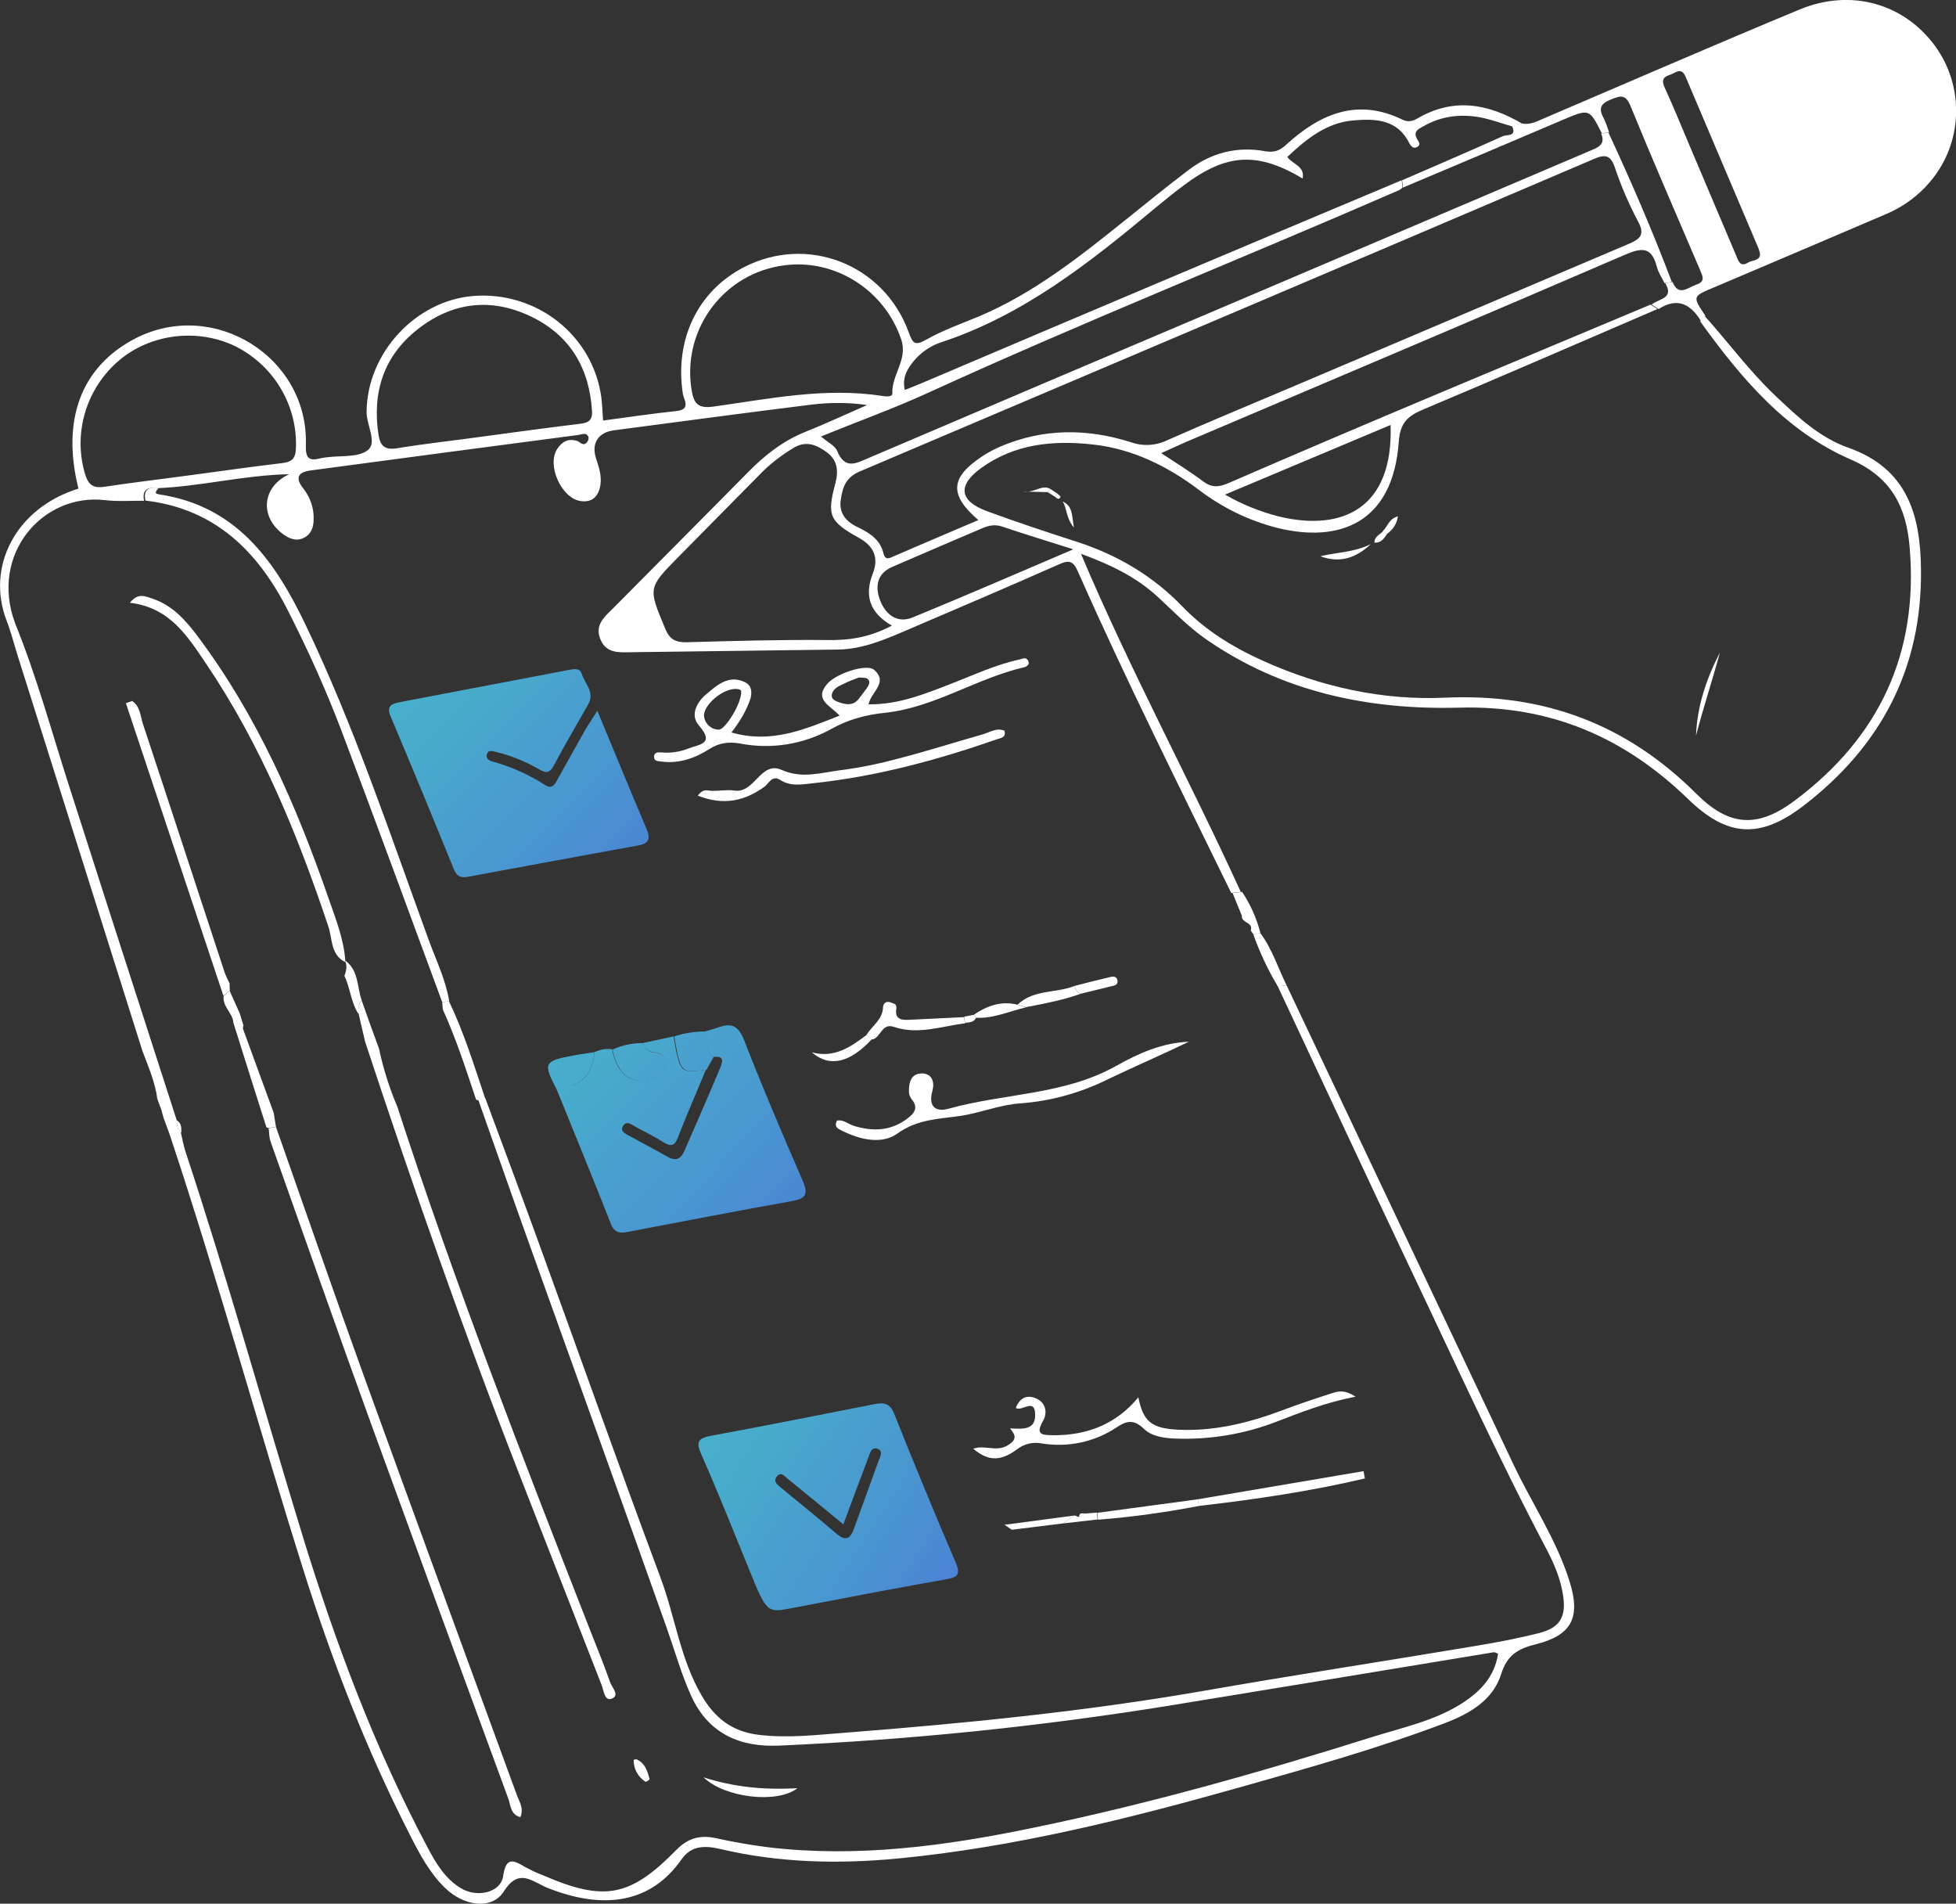 <?xml version="1.0" encoding="utf-8"?>
<!-- Generator: Adobe Illustrator 22.1.0, SVG Export Plug-In . SVG Version: 6.00 Build 0)  -->
<svg version="1.1" id="Layer_1" xmlns="http://www.w3.org/2000/svg" xmlns:xlink="http://www.w3.org/1999/xlink" x="0px" y="0px"
	 viewBox="0 0 882.5 858.7" style="enable-background:new 0 0 882.5 858.7;" xml:space="preserve">
<rect x="0" y="0" width="882.5" height="858.7" fill="#333333" stroke="none"/>
<style type="text/css">
	.st0{fill:#FFFFFF;}
	.st1{fill:#474747;}
	.st2{fill:url(#SVGID_1_);}
	.st3{fill:url(#SVGID_2_);}
	.st4{fill:url(#SVGID_3_);}
	.st5{fill:url(#SVGID_4_);}
	.st6{fill:url(#SVGID_5_);}
	.st7{fill:url(#SVGID_6_);}
</style>
<g id="Layer_2_1_">
	<g id="Layer_1-2">
		<path class="st0" d="M580.5,444.5c34.1,71.9,68.2,143.9,102.2,215.8c8.4,17.8,19.6,34.2,25.5,53.2c5,16.1,1,24.1-15.3,28.2
			c-8,2-12.9,4.8-15.6,13.4c-3.6,11.7-14.1,17.8-25,22c-30.3,11.5-61.4,20.2-92.5,29c-50.7,14.3-101.8,27.1-154.4,32.2
			c-27.1,2.6-54,2-80.6-4.3c-6.9-1.6-13-1.5-17.3,4.7c-13.8,19.8-34.6,22.3-57.5,14c-1.7-0.6-3.3-1.2-4.9-2
			c-6.5-3.2-11.7-7.2-17.8,2.5c-5.3,8.4-18,6.7-26.5-1.6c-7.1-6.9-11.6-15.5-16-24.2c-19.7-38.6-35.2-78.8-48.2-120.1
			c-20.3-64.5-38.2-129.7-59.5-193.9c-1-3.1-2.2-6.1-3.3-9.1c-0.3-1.2-0.7-2.5-1-3.7l-1.8-4.8c-1-7.6-4-14.5-6.7-21.6L8.3,296.8
			C6.5,291.2,5.1,285.5,3,280c-9.4-24.3,4-50.8,32.4-59.6c-7.8-31.1,1.3-55.1,25.6-67.7c35.4-18.3,78.3,8.4,77,48.1
			c-0.2,6,1.5,7.3,6.7,5.9c0.9-0.2,1.7-0.3,2.6-0.4c6.4-0.9,14.4,0.2,18.7-3.3s-0.7-11.3-0.6-17.3c0.2-26.3,22-50.1,48.2-52.2
			c28.6-2.2,53.9,17.8,57.7,45.7c0.4,3.2,0.5,6.4,0.8,10.5c11-1.5,22-3.1,33.1-4.3c6.6-0.7,3.4-4.9,2.9-7.7
			c-3.8-24.4,6.6-46.3,27.4-57.1c28.7-14.9,63.3-1.5,74.5,29.3c1.9,5.3,2.9,6.1,8.1,3.2c7.6-4.3,16-7.2,24.1-10.6
			c24.1-10.3,44.4-26.3,64.6-42.5c9.9-7.9,19.6-15.9,29.7-23.5s21.7-10.6,34.2-8.3c4.4,0.8,6.9-0.4,9.9-3.2
			c15.2-13.8,32-20.9,52.2-11c2.3,1.1,4.3,0.8,6.6-0.5c16.3-9.6,32-6.8,47.4,2.3l-4.6,1.2c-4.2-1.2-8.3-2.7-12.6-3.7
			c-9.5-2.1-18.7-1.3-27.3,3.6c-2.4,1.3-4.9,2.4-2.9,5.9c0.7,1.1,1.9,2.6-0.2,3.6c-1.8,0.8-2.7-0.7-3.4-1.9
			c-5.4-10.8-15.4-11-25.1-10.2c-12.2,1-21.3,8.4-29.9,16.5c2.6,3.5,8,4.1,6.9,9.7c-20.5-12.2-34.4-11.3-53.6,3.1
			c-4.5,3.3-8.8,6.9-13.1,10.4c-29.4,24.5-59.3,48.2-96.4,60.4c-4.8,1.6-9,4.5-12.3,8.4c-3,3.6-5.3,7.5-4.1,13.1
			c2.8-1.1,4.9-1.9,7-2.8c36.5-15.5,72.9-31,109.4-46.4c35.9-15.2,71.9-30.3,107.8-45.4l0.4,3.3c-0.4,0.4-0.9,0.8-1.4,1.1
			c-70.7,30.8-142.5,59.4-212.7,91.5c-15.5,7.1-31.7,12.9-48.3,19.7c3.2,2.7,6.4,4.2,7.3,6.5c3.5,8.5,8.4,5.7,14.4,3.1
			c54.5-23.3,109.2-46.5,163.8-69.7c53.8-22.9,107.5-45.8,161.3-68.7c3.8-1.6,7.3-2.8,5.2-7.9l3.3-0.4c10.3,22.2,20,44.6,28.6,67.4
			l-3.3,0.5c-1.2-2.4-2.7-4.6-3.4-7.1c-2.2-8.6-5.9-9.4-14.2-5.8c-66,28.5-132.2,56.4-198.4,84.6c-3.5,1.5-7,3.2-11.1,5
			c7,4.6,13,8.3,18.6,12.5c4,3.1,7.2,3,11.8,1c31.5-13.7,63.1-27.1,94.7-40.4c31.9-13.4,63.8-26.7,95.7-40.1l3.1,2
			c-35.3,15.2-70.5,30.5-105.9,45.4c-6.8,2.9-10.2,5.9-10.8,14.4c-2.6,36.7-26.7,46-55.3,38.8c-12.6-3.3-24.3-9-34.7-16.9
			c-14.3-10.8-30-18.6-48-20.6s-35.3-0.3-50.4,10.6c-10.8,7.8-9.9,14.8,2.4,19.4c13.5,5,27.2,9.5,40.8,13.9
			c18.2,5.9,34.2,15.3,47.6,29.2c10.3,10.7,22.8,18.4,36.4,24.5c26.2,11.8,53.9,17.9,82.2,16.6c44.6-2,81.8,12,113.2,43.3
			c14.9,14.9,27.7,15.7,44.6,3c38-28.5,55.7-66.3,51.7-114c-1.5-18.3-8.2-31.7-26.5-39.7c-29.5-12.8-49.6-36.8-68-62.3l1.8-2.7
			c10.8,12,20.3,25,32.1,36.2c9.9,9.4,20,18.9,32.8,23.4c26.8,9.4,32.7,30.5,32.9,55.1c0.5,44.3-17.9,79.4-52.8,106.3
			c-19.7,15.2-34.5,14.4-52.3-2.9c-28.8-27.9-62.2-42.3-103.2-41.2c-40.8,1.1-80.1-7-114.6-31.1c-8-5.6-14.7-12.7-21.8-19.2
			c-9.5-8.6-20.6-14.1-34.3-19.1c22.4,52.9,49,101.9,72.1,152.5l-4.3,0.5c-23.4-48-47.4-95.8-69-144.6c-2.2-5.1-3.9-5.8-8.8-3.6
			c-22.8,10.1-45.8,19.9-68.7,29.7c-10,4.3-20,8.6-31.2,8.7c-31.1,0.4-62.3,0.8-93.4,1.2c-5.3,0.1-10.9,0.5-13.5-5.8
			s1.5-9.9,5.4-13.7c20.5-20.6,41-41.3,61.5-62c7.5-7.6,15.7-14,25.8-18c8.5-3.4,16.9-7.3,27.6-12c-8.3-1.2-16.7-1.2-25-0.2
			c-29.8,3.7-59.5,7.7-89.2,11.6c-7,0.9-10.3,5.8-8.1,12.6c1.3,4,2.6,7.8,2,12c-0.8,5.1-3.6,8.1-9,7.3c-8.6-1.3-15.3-16.1-10.5-23.5
			c2.1-3.2,4.9-4.9,9-3.6c1.4,0.5,2.8,2.6,4.4,0.6c0.6-0.7,0.9-1.6,0.7-2.4c-1-2.3-3-1.1-4.6-0.9c-40.2,5.3-80.5,10.6-120.7,16
			c-6.1,0.8-7,3.6-3.3,8.2c3.1,4,4.8,8.9,4.6,13.9c0,3.4-1,6.5-4.2,8.2c-3.6,1.9-6.8,0.5-9.8-1.7c-10.5-8-9.2-21.3,3-26.9
			c-20.3,0.4-39.7,5.5-59.6,6.3c-4.3-0.6-6.9,0.7-5.9,5.7c-5.9-0.1-11.8,0.4-17.6-0.3c-28-3.3-52.2,24.3-40.6,55.5
			C16.5,305,23.2,329.7,31,354c12.8,40,25.7,80,38.6,119.9l10.1,31.3c0.3,2,0,4.2,2.1,5.5l-0.2,0.2c0.7,2.9,1.2,5.8,2.1,8.6
			c19.1,57.8,35.4,116.4,53.2,174.5C151.7,742,169.3,789,193,833.5c3.7,7,7.8,13.9,14.9,18.2c7.4,4.5,18,2,19.1-5.4
			c1.3-9,4.7-7.2,10-4.1c2.6,1.4,5.3,2.7,8,3.7c27.7,12,39.3,9.8,60.2-11.5c5-5.1,10.5-6.8,17.5-5.3c7.8,1.7,15.6,3.1,23.4,4.1
			c40.5,4.9,80.3-0.5,119.9-8.7c51.9-10.7,102.7-25.1,153.2-41c13.4-4.2,27.3-7.1,39.5-14.6c8.7-5.4,15.6-12.2,17.2-23
			c-1-0.3-1.5-0.7-2-0.6c-48.4,8-96.9,16-145.3,23.9c-58.6,9.5-117.8,15.6-177.1,18.2c-17.4,0.8-31.8-5.2-39.6-22.3
			c-4.5-9.9-7.4-20.3-11-30.5c-20.4-57.6-41.2-115-61.8-172.6c-7.9-22-15.6-44.1-23.4-66.1l3.3-0.4c7.5,20.3,15.1,40.5,22.5,60.8
			c18.9,51.9,37.3,103.9,56.6,155.6c6.5,17.5,8.8,36.3,18.4,52.8c5.9,10.2,13.7,16.3,25.5,17.8c13.6,1.7,27,0,40.4-1
			c53.6-4.2,107.1-9.5,160.1-18.7c41.1-7.2,82.3-13.5,123.5-20.4c9.6-1.6,19.1-3.4,28.5-5.8s12.2-7.4,10.7-17
			c-1.1-7.4-4-14.2-7.4-20.7c-22.1-41.8-41.6-84.9-61.9-127.5c-20-42.1-39.7-84.5-59.5-126.7C577.8,444.8,579.1,444.6,580.5,444.5z
			 M441.4,234.6c-13.2-11.4-12.7-19.1,1.5-28.6c2.7-1.8,5.5-3.3,8.5-4.6c19.3-8.2,38.9-8.2,58.6-2c5.5,2,11.5,1.7,16.8-0.9
			c18.3-8.1,36.7-15.7,55.1-23.5c50.8-21.6,101.6-43.2,152.5-64.8c5.5-2.3,8.1-4.2,4.5-10.6c-4.1-7.8-7.6-15.9-10.4-24.3
			c-1.9-5.4-4.4-5.7-9.1-3.7c-110.5,47.2-221.1,94.2-331.6,141.1c-6.5,2.8-7.7,7.5-8.5,13c-0.8,5.6,2.3,9.5,7.3,11.9
			c5.4,2.6,10.5,5.6,12,12c0.8,3.3,2.7,2.2,4.7,1.3C415.8,245.5,428.4,240.1,441.4,234.6z M402.4,282.2
			c-10.1-5.8-12.5-13.6-8.6-23.5c2.8-7.2,0.4-12.4-6.3-16.1c-13.3-7.4-14.5-10.1-10.6-24.6c1.5-5.7,0.9-10.6-4-14.1
			c-4.6-3.3-9.4-5.4-15.3-1.6c-4.8,2.9-9.2,6.3-13.2,10.1c-12.8,13-25.6,25.9-38.4,38.9c-13.8,14-13.5,13.9-5.9,32.2
			c2,4.9,4.6,6.3,9.8,6.2c21.1-0.6,42.2-1.2,63.3-1C383.2,288.9,392.4,287.5,402.4,282.2L402.4,282.2z M87,214.2
			c13.4-1.8,26.8-3.7,40.2-5.3c4.2-0.5,6.1-1.8,6.3-6.4c0.9-19.3-9.7-37.3-26.9-46.1c-17.1-8.5-38.5-6-52.9,6.2
			c-14.7,12.5-20.8,32.5-15.4,51c1.6,5.3,3.8,6.8,9.3,5.9C60.8,217.5,74,216,87,214.2L87,214.2z M353.7,119.7
			c-26.7,3.5-45.4,28-41.9,54.7c0.1,0.6,0.2,1.2,0.3,1.8c1,6.2,3.2,8.1,9.8,7.2c25.2-3.5,50.4-8.8,76.1-4.8c1.7,0.3,4.7,0.5,4.6-1.1
			c-0.4-8.4,7.1-15.3,4-24.4C399.1,130.9,376.9,116.6,353.7,119.7L353.7,119.7z M219.4,196.7c14-1.9,28-3.8,42-5.5
			c3.6-0.4,6-1.2,5.7-5.8c-1.2-19.6-10.1-34.4-27.9-42.8s-35.1-6.3-50.6,5.8s-20.8,28.6-17.8,47.9c0.8,4.8,2.8,6.8,8.3,5.9
			C192.5,200,206,198.6,219.4,196.7L219.4,196.7z M484,247.7c-11.6-3.7-21.6-6.7-31.6-10.1c-3.4-1.2-6.3-0.6-9.3,0.7
			c-13.5,5.8-27,11.5-40.5,17.4c-7.3,3.1-7.8,9.4-5.4,15.4s7.5,10.3,14.6,7.4c23.6-9.7,46.9-19.8,72.2-30.6L484,247.7z M627.4,191.7
			l-74.7,31.4c7.6,4.4,15.8,7.7,24.4,9.9C605.5,239.8,628.7,229.5,627.4,191.7z"/>
		<path class="st0" d="M633,84.6l-0.4-3.3c15.2-6.6,30.4-13.1,45.5-19.9c1.6-0.7,6.4,0.3,4.1-4.5l4.6-1.2c3.4,0.7,6.3-0.8,9.3-2.1
			c38.6-16.5,77-33.2,115.8-49.3c23.1-9.6,47.1-2.8,61.2,16.5c13.4,18.5,12.5,43.8-2.3,61.2c-5.3,6.3-12.1,11.3-19.7,14.5
			c-25.9,11.1-51.8,22.1-77.7,33.1c-9.8,4.1-9.9,4-4,12.8l-1.8,2.7c-4.7-7.9-10.7-11.2-19.3-5.7l-3.1-2c3-2.7,10.4-2.6,6.1-9.7
			l3.3-0.5c2.8,6.7,6.9,2.5,10.7,1.2c4.4-1.4,2.8-4,1.6-6.9c-10.5-24.6-21.2-49.1-31.3-73.8c-2.2-5.2-4.4-4.6-8.6-2.9
			c-4.6,1.8-6,3.9-3.5,8.4c1,2.1,1.8,4.3,2.5,6.5l-3.3,0.4c-5.7-11.2-5.6-11.1-17.7-6C680.9,64.4,657,74.5,633,84.6z M793.9,113.6
			c-0.3-0.8-0.3-1-0.4-1.3c-11-25.9-22-51.8-33-77.7c-2-4.7-4.8-1.5-7.2-0.8c-3.3,1-3.6,2.8-2.1,6c3.9,8.5,7.4,17.2,11.1,25.9
			c7,16.4,13.9,32.9,20.9,49.3c1,2.4,1.8,5.7,5.4,3.5C790.6,117.2,795,117.7,793.9,113.6L793.9,113.6z"/>
		<path class="st0" d="M580.5,444.5l-4,0.4c-4.5-7.5-8.2-15.4-11.1-23.6l3.3-0.3C574,428.1,576.6,436.6,580.5,444.5z"/>
		<path class="st0" d="M568.7,421l-3.3,0.3l-1.1-1.6c1.3-3.8-4.4-3.3-4-6.6l-4.2-10.3l4.3-0.5C564.2,408,567,414.3,568.7,421z"/>
		<path class="st0" d="M687.3,346.4l0.2-0.3C687.5,346.1,687.4,346.4,687.3,346.4L687.3,346.4z"/>
		<path class="st1" d="M762.4,468.3l0.1-0.4c0,0.1,0,0.2,0,0.3L762.4,468.3z"/>
		<path class="st0" d="M199.5,452c-15.1-40.8-30-81.6-45.4-122.3c-7-18.4-15.1-36.4-24-53.9c-13.6-27-33-46.3-64.5-50
			c-1-5,1.5-6.3,5.9-5.7c-0.5,1-2.6,2.5,0.3,2.9c34.8,5.2,52.2,29.9,66,58.7c22.1,46.1,38.2,94.6,55.7,142.5
			c3.3,9,7.6,17.8,9.2,27.5C201.6,451.8,200.6,451.9,199.5,452z"/>
		<path class="st0" d="M199.5,452l3.1-0.3c6.8,14.2,11.4,29.2,16.4,44.1l-3.3,0.4c-0.3,0.1-0.7,0-0.9-0.2c-4.6-13.7-9-27.5-15-40.6
			C199.7,454.3,199.6,453.2,199.5,452z"/>
		<path class="st0" d="M79.7,505.3c2.1,1.3,2.2,3.3,2.1,5.5C79.7,509.4,80,507.2,79.7,505.3z"/>
		
			<linearGradient id="SVGID_1_" gradientUnits="userSpaceOnUse" x1="174.011" y1="496.369" x2="420.021" y2="743.259" gradientTransform="matrix(1 0 0 1 0 -208.02)">
			<stop  offset="0" style="stop-color:#48B3CA"/>
			<stop  offset="0.12" style="stop-color:#48ACCC"/>
			<stop  offset="0.31" style="stop-color:#4A97D0"/>
			<stop  offset="0.54" style="stop-color:#4C76D7"/>
			<stop  offset="0.79" style="stop-color:#4F47E1"/>
			<stop  offset="1" style="stop-color:#521CEA"/>
		</linearGradient>
		<path class="st2" d="M269.5,320.6c7.8,18.8,15,36.3,22.4,53.8c1.7,4.1,0.5,6.1-3.6,6.9c-25.7,4.7-51.5,9.4-77.2,14.2
			c-3.6,0.7-5.2-0.5-6.5-3.8c-9.3-22.9-18.7-45.7-28.3-68.4c-1.9-4.5-0.2-5.7,3.7-6.5c25.7-4.9,51.4-9.8,77.1-14.7
			c2.2-0.4,4.5-0.7,5.3,1.7c1.4,4.5,6.1,8.4,3,13.9c-5.2,9.2-10.6,18.3-15.6,27.7c-2,3.7-3.7,3.3-6.8,1.5
			c-6.1-3.5-12.7-6.2-19.6-7.8c-1.4-0.4-3.1-0.8-3.7,1c-0.6,1.7,0.6,2.9,2.1,3.3c8.5,2.3,16.7,5.9,24.1,10.7c3.4,2.2,4.6-0.6,5.9-3
			c4.2-7.5,8.3-14.9,12.5-22.3C265.8,326.3,267.4,324,269.5,320.6z"/>
		
			<linearGradient id="SVGID_2_" gradientUnits="userSpaceOnUse" x1="299.965" y1="839.613" x2="588.225" y2="1026.653" gradientTransform="matrix(1 0 0 1 0 -208.02)">
			<stop  offset="0" style="stop-color:#48B3CA"/>
			<stop  offset="0.12" style="stop-color:#48ACCC"/>
			<stop  offset="0.31" style="stop-color:#4A97D0"/>
			<stop  offset="0.54" style="stop-color:#4C76D7"/>
			<stop  offset="0.79" style="stop-color:#4F47E1"/>
			<stop  offset="1" style="stop-color:#521CEA"/>
		</linearGradient>
		<path class="st3" d="M357.7,725.3c-11.8,2.3-11.7,2.3-19.7-17.3c-7.1-17.4-14-34.8-21.6-52c-2.6-5.8-1.3-7.3,4.6-8.4
			c24.5-4.5,48.9-9.4,73.4-14.2c4.2-0.8,7-0.6,9,4.2c9,22.6,18.3,45.1,27.9,67.5c2.4,5.6,0,6.5-4.5,7.3
			C406.8,715.9,386.9,719.7,357.7,725.3z M380.5,687.6c-8.8-7.2-16.9-13.9-25-20.5c-1.5-1.2-3.2-3.5-5.1-1c-1.7,2.3,0.5,3.7,2,5
			c8.4,6.9,16.8,13.7,25.1,20.8c3.9,3.3,6.1,2.3,7.7-2.1c3.7-10.2,7.4-20.4,11.1-30.6c0.7-2,2.6-4.8-0.7-5.8c-2.4-0.7-3.1,2.1-3.8,4
			C388.1,667.1,384.5,676.9,380.5,687.6L380.5,687.6z"/>
		<path class="st0" d="M330,330.4c18.1,5.2,33-1.4,48.8-7.6c-4.1-4.5-11.8-7.2-5.5-14.4c4.1-4.7,17.7-9.1,21-6.3
			c6.8,5.8-1.5,10.1-2.4,15.6c13.5,0.2,25.4-4.7,37.3-9.3c10.1-3.9,20-8.6,30.7-10.9c1.4-0.3,2.9-1.3,3.9,0.4s-0.4,2.8-1.8,3.1
			c-21.5,5-40.4,18.1-62.5,20.5c-8.9,0.9-16.7,3-24.6,7.4c-12.5,6.9-26.9,9.2-40.9,6.5c-5.2-0.9-9.4-0.4-14,2.5
			c-6.4,4.1-13.7,6.7-21.7,5.6c-1.3-0.2-3.2,0-3.2-2.1s1.8-2.1,3.2-2c4.1,0.4,8.3-0.2,12.1-1.7c4.9-2,12.4-1.9,4.9-10.5
			c-4-4.6-1-10.4,3.3-14c4.9-4.1,10-8.9,17.3-5.6c3,1.4,3.6,4.1,2.7,7.5C336.8,320.5,334,325.2,330,330.4z M334.4,311.8
			c-0.1-0.8-1.7-1.3-4-0.9c-5.9,0.9-13.6,8.1-12.7,12.5c0.5,3.3,3.4,5.8,6.7,5.7C327.1,329.2,334.8,317.1,334.4,311.8L334.4,311.8z
			 M387.5,305.6c-2.2,0.9-4.4,1.6-6.5,2.7c-2.3,1.1-5.1,2.1-5.7,5c-0.4,2.1,1.6,2.9,3.3,3.5c3.2,1.1,6.3,1.6,8.8-1.5
			c1.3-1.6,2.5-3.3,3.7-4.9c0.9-1.2,1.7-2.9,0.5-4C390.8,305.5,389,305.8,387.5,305.6L387.5,305.6z"/>
		<path class="st0" d="M536.4,469.9c-12.3,5.9-24.8,11.3-37.1,17.2c-12.2,6-25.4,9.6-38.9,10.6c-9.2,0.6-17.7,4.2-26.7,5.6
			c-10,1.5-19.6,1.4-28.8,8c-7.1,5.1-17,2.8-25.3-1.4c-1.5-0.8-3.4-1.5-2-4.4c2.9-0.7,5.1,1.6,7.8,2.4c8.3,2.5,16.2,2.3,23.5-3
			c3.3-2.4,5.9-5,2.3-9.2c-0.7-1-1.1-2.1-1.1-3.3c-0.1-4.1,0.9-8.2,5.9-8.2c4.7,0.1,5.7,4.1,4.7,7.8c-2,7,1.3,9.8,7.3,8.1
			c25.1-7,52.1-6.1,75.6-19.3C513.7,475.1,524.3,470.4,536.4,469.9z"/>
		<path class="st0" d="M458.3,635.1c1.8-4.8,5.4-6.2,9.6-4.1c4.1,2,4.7,6.5,2.7,9.9c-3.6,6.3-0.5,6.4,4.5,6.5
			c15.3,0.1,28.4-4.9,38.5-17.1c2.2,11,6,14,17.9,14.6c16.4,0.8,32-3.1,47.2-8.8c7.4-2.8,14.9-5.3,22.4-7.7
			c2.6-0.8,5.4-1.7,10.5,1.6c-13.8,2.7-24.7,7.1-35.7,11.3c-14.5,5.6-30,8.2-45.6,7.6c-5.1-0.2-10.5-0.9-14.1-4.3
			c-4.5-4.3-7.5-4-12.5-0.7c-9.9,6.6-21.9,9.1-33.7,7.2c-3.9-0.8-8,0.2-11.2,2.7c-7.6,5.6-13.1,5.2-19.7-0.3
			c5.1-1.9,10.2,1.5,15.3-1.4c4.8-2.8,3.7-4.8,1.3-7.8c5.3,0.2,11.9,1.2,11.3-6.9C466.6,630.7,461.1,636.8,458.3,635.1z"/>
		<path class="st0" d="M314.8,358.9c2.5-3.3,4.2-2.3,5.9-2.2c3.5,0.2,7.1-0.6,10.5-0.1c9.4,1.5,11.9-13.6,21.5-9.3
			c9.2,4.1,17.8,1.2,26.6,0.1c8.7-1.1,17.4-2.9,25.9-5.2c12.8-3.3,25.3-7.3,38-10.9c3.3-0.9,6.4-3.2,10-1.7c0.8,3.2-1.6,3.2-3.5,3.9
			c-27,9.4-54.4,16.8-82.9,19.8c-4.9,0.5-10,1.6-14.6-1.4c-3.9-2.5-5.2,1.4-7.2,2.9C335.8,361.5,326.3,363.4,314.8,358.9z"/>
		<path class="st0" d="M540.4,676.3l74.8-12.7l0.6,3.3c-24.7,5.8-49.7,9.5-75,12.4C540.7,678.3,540.6,677.3,540.4,676.3z"/>
		<path class="st0" d="M390.9,466.9c2.5-4.2,7.3-6.9,7.5-12.5c0.1-2,1.6-3.1,3.8-2.1c1.2,0.5,2.5,0.5,2.2,2.8
			c-0.8,4.8,2.5,5.1,6,4.9c8.2-0.4,16.4-0.8,24.6-1.2c0.1,0.9,0.2,1.8,0.4,2.8c-10.7,1.3-21.2,5.3-32.1,1.6c-5.6-1.9-5.9,5-9.8,5.7
			L390.9,466.9z"/>
		
			<linearGradient id="SVGID_3_" gradientUnits="userSpaceOnUse" x1="236.806" y1="653.493" x2="507.896" y2="907.863" gradientTransform="matrix(1 0 0 1 0 -208.02)">
			<stop  offset="0" style="stop-color:#48B3CA"/>
			<stop  offset="0.12" style="stop-color:#48ACCC"/>
			<stop  offset="0.31" style="stop-color:#4A97D0"/>
			<stop  offset="0.54" style="stop-color:#4C76D7"/>
			<stop  offset="0.79" style="stop-color:#4F47E1"/>
			<stop  offset="1" style="stop-color:#521CEA"/>
		</linearGradient>
		<path class="st4" d="M268.2,474.6c2.5-1.2,5.3-1.7,8-1.3c2.2,11.3,8.1,15.9,18,13.6c2.5-0.6,6.4-0.8,6.5-4.7
			c0.1-3.5-0.6-7.2-5.5-7.5c-2.7-0.2-4.2-1.8-4.8-4.3l13.5-2.9c2.9,16.6,2.9,16.6,14.6,15c-4.2,10.2-8.7,20.4-12.7,30.7
			c-1.5,3.9-3.3,4-6.5,2c-4-2.5-8.2-4.6-12.3-6.8c-1.9-1-4.4-3.3-6-0.3c-1.3,2.3,1.4,3.4,3.2,4.4c5.6,3.1,11.4,6.1,17,9.3
			c3.7,2.1,6,1,7.6-2.7c5.4-12.4,10.8-24.7,16-37.1c1.2-2.9,2.3-6-3.1-5.2c-3.9-3.1-2-7.8-3.4-11.6c2-0.6,4-1.1,5.9-1.8
			c6.1-2.2,9.1-0.5,11.6,6c8.3,21.3,17.3,42.4,26.4,63.3c2.6,6.1,1.3,8-5,9.1c-24.5,4.4-49,9.1-73.5,13.8c-3.9,0.8-6.5,0.7-8.2-3.8
			c-7.9-20.2-16.2-40.2-24.3-60.3C262.9,489.4,267.2,485,268.2,474.6z"/>
		
			<linearGradient id="SVGID_4_" gradientUnits="userSpaceOnUse" x1="244.803" y1="649.766" x2="494.783" y2="861.886" gradientTransform="matrix(1 0 0 1 0 -208.02)">
			<stop  offset="0" style="stop-color:#48B3CA"/>
			<stop  offset="0.12" style="stop-color:#48ACCC"/>
			<stop  offset="0.31" style="stop-color:#4A97D0"/>
			<stop  offset="0.54" style="stop-color:#4C76D7"/>
			<stop  offset="0.79" style="stop-color:#4F47E1"/>
			<stop  offset="1" style="stop-color:#521CEA"/>
		</linearGradient>
		<path class="st5" d="M290.6,470.5c0.6,2.6,2,4.2,4.8,4.3c4.9,0.3,5.5,4,5.5,7.5c-0.1,3.9-4,4.1-6.5,4.7c-9.9,2.3-15.8-2.3-18-13.6
			C280.8,471.4,285.7,470.4,290.6,470.5z"/>
		
			<linearGradient id="SVGID_5_" gradientUnits="userSpaceOnUse" x1="257.751" y1="634.509" x2="507.721" y2="846.639" gradientTransform="matrix(1 0 0 1 0 -208.02)">
			<stop  offset="0" style="stop-color:#48B3CA"/>
			<stop  offset="0.12" style="stop-color:#48ACCC"/>
			<stop  offset="0.31" style="stop-color:#4A97D0"/>
			<stop  offset="0.54" style="stop-color:#4C76D7"/>
			<stop  offset="0.79" style="stop-color:#4F47E1"/>
			<stop  offset="1" style="stop-color:#521CEA"/>
		</linearGradient>
		<path class="st6" d="M318.5,465.3c1.4,3.8-0.5,8.5,3.4,11.6l-3.1,5.6c-11.7,1.6-11.7,1.6-14.6-15
			C308.7,466,313.6,465.2,318.5,465.3z"/>
		
			<linearGradient id="SVGID_6_" gradientUnits="userSpaceOnUse" x1="230.632" y1="666.468" x2="480.602" y2="878.588" gradientTransform="matrix(1 0 0 1 0 -208.02)">
			<stop  offset="0" style="stop-color:#48B3CA"/>
			<stop  offset="0.12" style="stop-color:#48ACCC"/>
			<stop  offset="0.31" style="stop-color:#4A97D0"/>
			<stop  offset="0.54" style="stop-color:#4C76D7"/>
			<stop  offset="0.79" style="stop-color:#4F47E1"/>
			<stop  offset="1" style="stop-color:#521CEA"/>
		</linearGradient>
		<path class="st7" d="M268.2,474.6c-1,10.3-5.4,14.8-16.9,17.1c-6.4-12.2-6-13.1,7.4-15.6C261.9,475.5,265.1,475.1,268.2,474.6z"/>
		<path class="st0" d="M540.4,676.3c0.2,1,0.3,2,0.5,3c-15,2.9-30.2,5-45.5,6.2c-0.1-1-0.2-2.1-0.3-3.1L540.4,676.3z"/>
		<path class="st0" d="M390.9,466.9l2.5,1.8c-9.8,10.6-19,13-27.1,6C376.4,477.4,383.7,472.3,390.9,466.9z"/>
		<path class="st0" d="M459.1,453.2c7.2-7,17.4-5.1,25.8-8.5c0.1,1.7,1.3,3.1,2.9,3.5c-8.1,2.9-16.5,4.5-24.9,6.1L459.1,453.2z"/>
		<path class="st0" d="M459.1,453.2l3.8,1.2c-7.5,1.7-14.6,5.1-22.5,4.7l-1.3-1.2C445.1,453.8,451.6,451.3,459.1,453.2z"/>
		<path class="st0" d="M479.5,687.2c-7.6,0.9-15.1,1.9-22.7,2.8c-0.6,0.1-1.3-0.8-3.6-2.2l31.6-4.2
			C483.1,684.8,481.3,686,479.5,687.2z"/>
		<path class="st0" d="M487.8,448.2c-1.6-0.5-2.8-1.9-2.9-3.5c5.1-1.3,10.1-2.6,15.2-3.8c1.6-0.4,3.7-1,4.1,1.5
			c0.3,1.9-1.5,2.2-2.9,2.5C496.8,446,492.3,447.1,487.8,448.2z"/>
		<path class="st0" d="M479.5,687.2c1.8-1.2,3.5-2.4,5.3-3.6c0.7,0.2,1.4,0.5,2,0.7l2.7-1.6l5.4-0.4c0.1,1,0.2,2.1,0.3,3.1
			L479.5,687.2z"/>
		<path class="st0" d="M439,457.8l1.4,1.2c-1,2.3-3.1,2.1-5,2.4c-0.1-0.9-0.2-1.8-0.4-2.8L439,457.8z"/>
		<path class="st0" d="M489.6,682.7l-2.7,1.6C486.8,682.1,488.4,682.7,489.6,682.7z"/>
		<path class="st0" d="M163.2,451.3c2.5,7.2,5.1,14.5,7.8,21.7c1.9,9,4.7,17.8,8.3,26.3c25.8,79.4,56.1,157.2,86.5,234.9
			c3.2,8.2,6.6,16.4,9.5,24.7c0.8,2.3,4.6,6,0.5,7.4c-3.1,1-3.4-3.8-4.4-6.3c-12.4-31.7-24.8-63.5-37.2-95.2
			c-25.1-64.3-47.9-129.5-69.5-195c-0.9-4-1.9-8-2.8-12.1C162.4,455.5,161.1,453.1,163.2,451.3z"/>
		<path class="st0" d="M124.5,508.3c13.3,37.7,26.3,75.4,39.9,113c22.7,62.7,45.7,125.2,68.6,187.9c1.1,3.2,3.5,6.2,1.8,10.5
			c-4.5-1.2-4.4-5.4-5.4-8.2c-20.8-56.5-41.5-113-62.1-169.6c-15.3-42.2-30.2-84.6-45.2-126.9c-0.7-1.9-0.6-4-0.9-6.1L124.5,508.3z"
			/>
		<path class="st0" d="M155.8,434c-6.7-3.3-5.8-10.5-7.6-15.9c-13.9-41.7-30.5-82.1-55.2-118.7c-8.4-12.4-16.4-25.4-34.4-27.5
			c3.7-4.7,7.1-2.9,10.1-1.9c9.1,3,15.2,9.9,20.7,17.3c26.7,35.7,44.3,76,58.8,117.8c3.2,9.2,6.9,18.4,7.6,28.3
			C155.8,433.4,155.8,434,155.8,434z"/>
		<path class="st0" d="M100.8,449.2c-14.7-44-29.3-88-44-132l2.8-1c3.7,2.4,3.7,6.8,4.9,10.4c12.4,37.4,24.6,74.8,36.9,112.2
			c0.6,1.6,1.4,3.2,2.2,4.8c0,1.1,0,2.2,0.1,3.2L100.8,449.2z"/>
		<path class="st0" d="M317.4,801.7c13.3,4.3,26.9,5.8,42.4,4.9C350.6,813.8,326.9,810.9,317.4,801.7z"/>
		<path class="st0" d="M120.2,508.5c-4.7-14.7-9.3-29.3-13.9-44l3.3-0.5l13.9,38l1,6.3l-3.4,0.5
			C120.8,508.8,120.5,508.6,120.2,508.5z"/>
		<path class="st0" d="M161.9,457.6c-3.6-5.3-3.8-11.8-6.5-17.4c0.7-2,1.3-4,0.5-6.2l-0.1-0.7c6.1,4.5,5.2,11.8,7.4,17.9
			C161.1,453.1,162.4,455.5,161.9,457.6z"/>
		<path class="st0" d="M103.6,446.9l4.6,10.3l1.6,5.2c-0.1,0.6-0.2,1.1-0.2,1.7l-3.3,0.5l-1-3.3c-0.3-4.4-5-7.2-4.4-12L103.6,446.9z
			"/>
		<path class="st0" d="M285.9,793.8c0.8-0.2,1.1-0.3,1.3-0.2c3.9,1.7,4.9,5.3,5.9,8.9c0.1,0.2-1.6,1.4-1.9,1.2
			C287.8,801.5,285.8,797.8,285.9,793.8z"/>
		<path class="st0" d="M776,294.3c-3.4,12.5-7.5,24.9-10.8,37.5C765.7,318.5,769.9,306.1,776,294.3z"/>
		<path class="st0" d="M618.5,245.4c-6.6,6.3-14.1,8.8-22.8,5.5C603.3,249.1,611.3,249.1,618.5,245.4z"/>
		<path class="st0" d="M623.8,239.7c2.2-2.1,2.8-5.7,6.9-6.8c-0.6,4-2.6,6.2-5.1,8.1L623.8,239.7z"/>
		<path class="st0" d="M484.5,238c-3.8-4.8-3-8.8-5.1-11.8C483.9,228.2,483.6,232.1,484.5,238z"/>
		<path class="st0" d="M472.7,222l-11.2-0.3c5.3,0.8,8.4-3.3,12.3-1.2L472.7,222z"/>
		<path class="st0" d="M625.7,241c-1.3,1.9-2.5,3.9-5.6,3.8c0-2.8,2.4-3.6,3.8-5.1L625.7,241z"/>
		<path class="st0" d="M473.8,220.5c1.1,0.7,2.1,1.4,3.2,2.1l-1,1.5l-3.3-2.1L473.8,220.5z"/>
		<path class="st0" d="M477,222.6c0.5,0.5,1.6,1.3,1.5,1.5c-0.7,1.7-1.7,0.6-2.5,0L477,222.6z"/>
	</g>
</g>
</svg>

